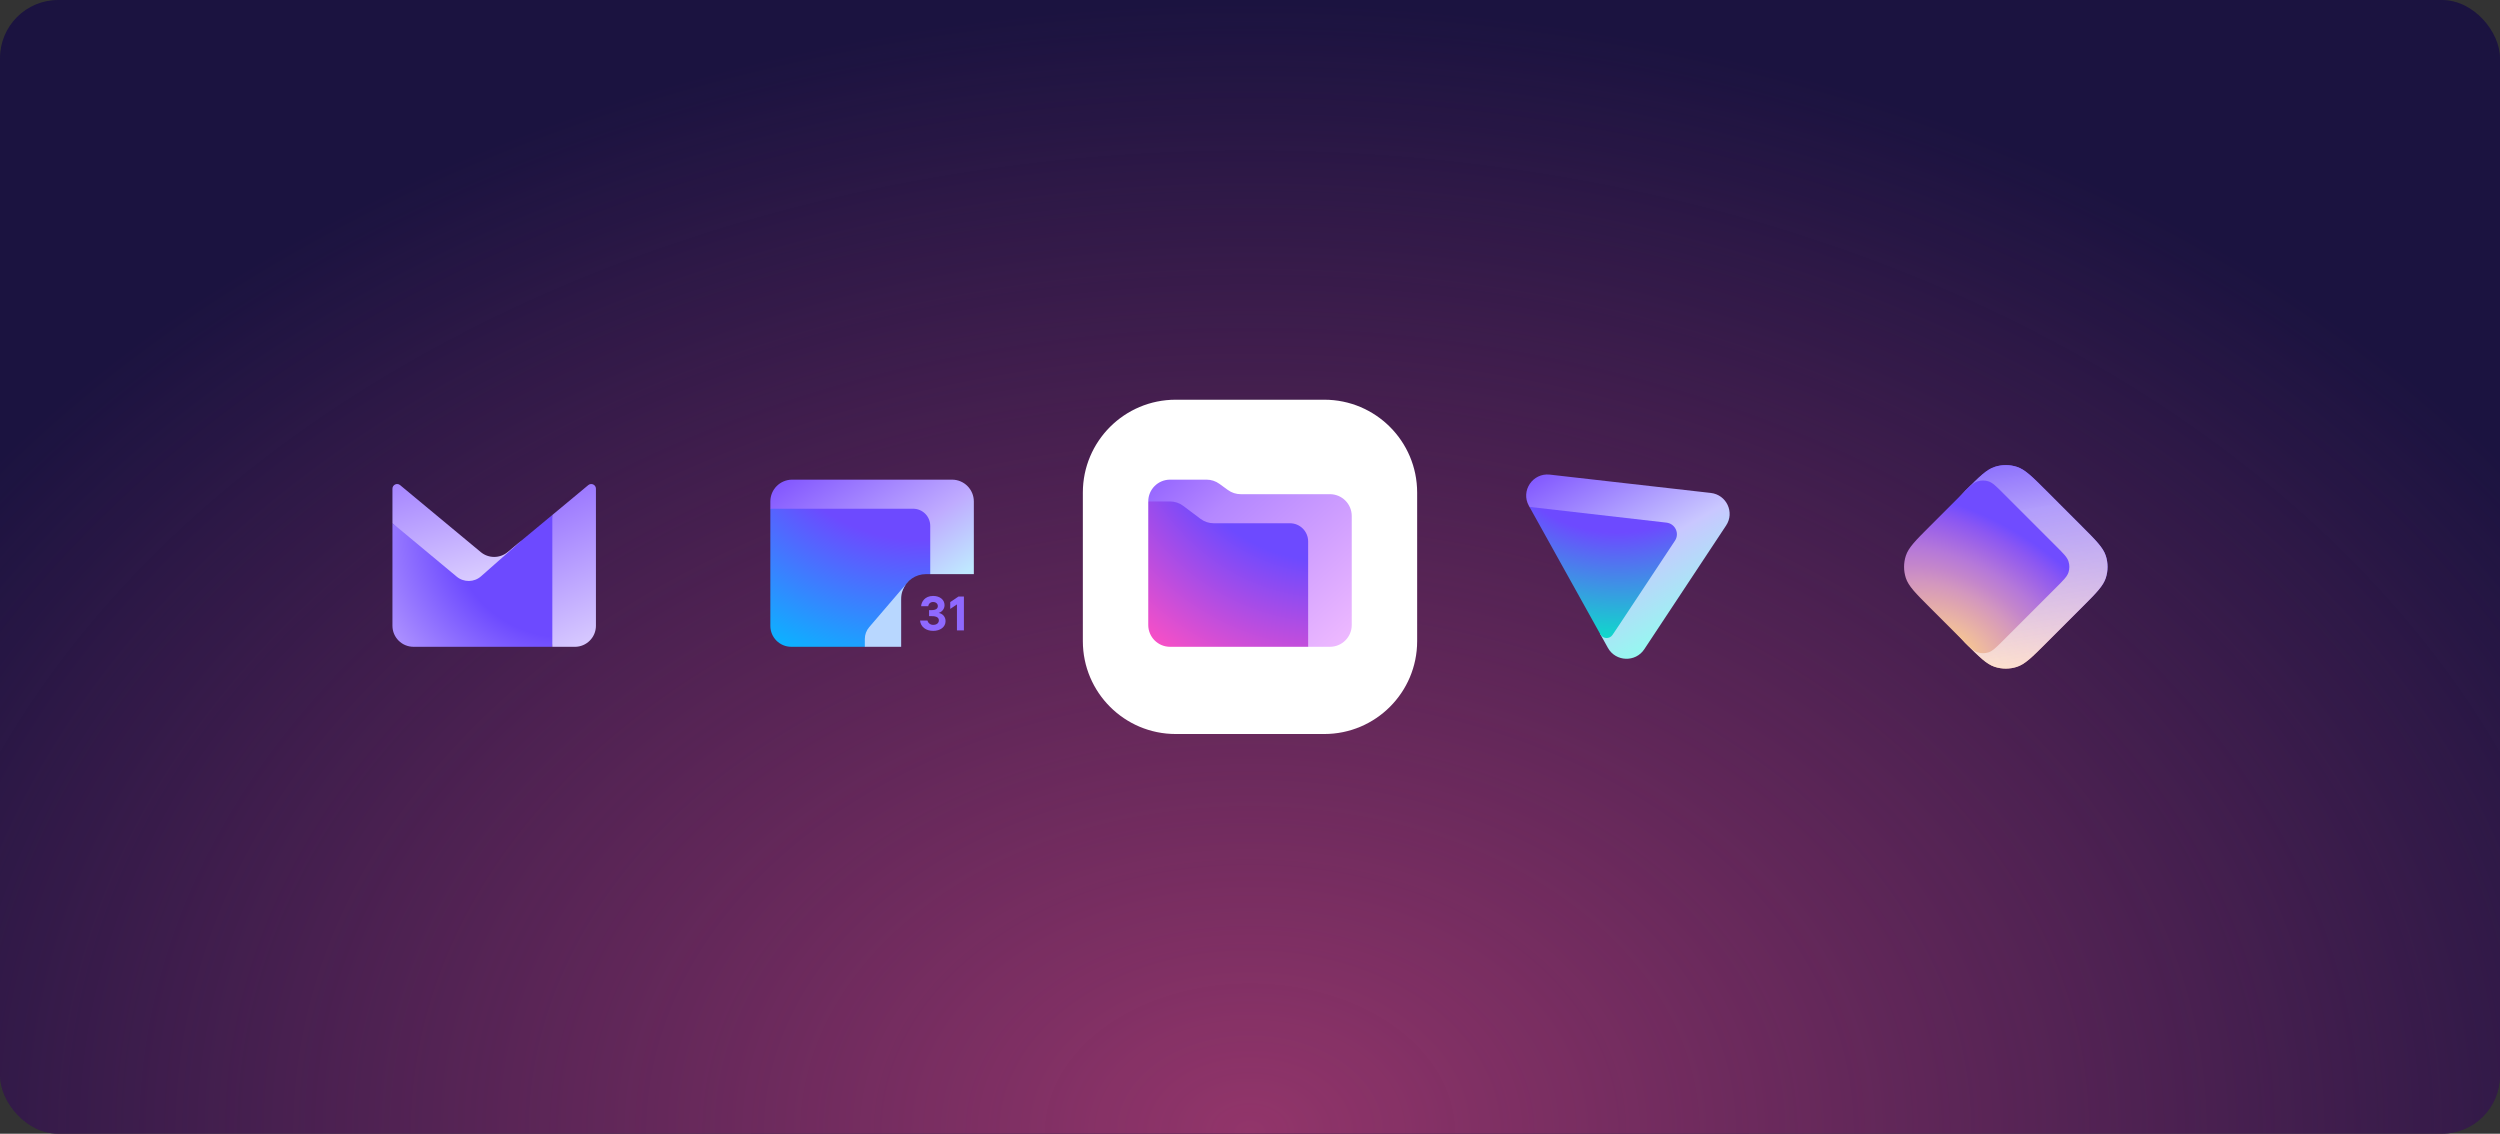 <svg width="344" height="156" viewBox="0 0 344 156" fill="none" xmlns="http://www.w3.org/2000/svg">
    <rect x="0" y="0" width="344" height="156" fill="#333333" stroke="none"/>
    <g clip-path="url(#clip0_31457_77961)">
        <rect width="344" height="156" rx="8" fill="#1B1340" />
        <rect width="344" height="156" rx="8" fill="url(#paint0_radial_31457_77961)" />
        <path
            d="M149 67.778C149 60.721 154.721 55 161.778 55H182.222C189.279 55 195 60.721 195 67.778V88.222C195 95.279 189.279 101 182.222 101H161.778C154.721 101 149 95.279 149 88.222V67.778Z"
            fill="white"
        />
        <path
            fill-rule="evenodd"
            clip-rule="evenodd"
            d="M71.78 74.362L71.782 74.364L64 83.002L54 71.994V67.246C54 66.701 54.636 66.403 55.055 66.751L66.15 75.965C67.222 76.856 68.778 76.856 69.851 75.965L71.78 74.362Z"
            fill="url(#paint1_linear_31457_77961)"
        />
        <path
            d="M76 70.856L71.78 74.36L71.782 74.361L66.194 79.297C65.243 80.138 63.82 80.159 62.843 79.347L54 71.992V86.103C54 87.702 55.297 88.999 56.897 88.999H76L78 79.927L76 70.856Z"
            fill="url(#paint2_radial_31457_77961)"
        />
        <path
            fill-rule="evenodd"
            clip-rule="evenodd"
            d="M76 70.862V89.002L79.103 89.002C80.703 89.002 82 87.705 82 86.105V67.246C82 66.701 81.365 66.403 80.945 66.751L76 70.862Z"
            fill="url(#paint3_linear_31457_77961)"
        />
        <path
            d="M109 66C107.343 66 106 67.343 106 69V70L107 71V88L127 78L128 79H134V69C134 67.343 132.657 66 131 66H109Z"
            fill="url(#paint4_linear_31457_77961)"
        />
        <path
            d="M125.643 70H106V86.119C106 87.71 107.29 89 108.881 89H119L124.251 81.123C124.759 79.878 125.982 79 127.41 79H128L128 72.357C128 71.055 126.945 70 125.643 70Z"
            fill="url(#paint5_radial_31457_77961)"
        />
        <path
            d="M119 88.999V87.923C119 87.326 119.213 86.749 119.602 86.296L124.655 80.399C124.759 80.256 124.875 80.121 125 79.996L124.655 80.399C124.243 80.963 124 81.657 124 82.409V88.999L119 88.999Z"
            fill="#B8D7FF"
        />
        <path
            d="M126.6 85.385H127.62C127.662 85.561 127.765 85.717 127.913 85.826C128.058 85.934 128.238 85.99 128.422 85.981C128.883 85.981 129.188 85.729 129.188 85.359C129.188 84.989 128.872 84.784 128.244 84.784H127.839V83.951H128.191C128.798 83.951 129.046 83.728 129.046 83.396C129.046 83.065 128.777 82.836 128.404 82.836C128.238 82.827 128.073 82.88 127.949 82.989C127.821 83.097 127.744 83.25 127.73 83.414H126.745C126.78 82.833 127.242 82 128.398 82C129.327 82 129.969 82.525 129.969 83.264C129.969 83.502 129.895 83.734 129.753 83.924C129.611 84.115 129.413 84.259 129.185 84.329V84.344C129.451 84.391 129.691 84.532 129.86 84.74C130.028 84.948 130.117 85.21 130.108 85.479C130.108 86.28 129.369 86.808 128.413 86.808C127.398 86.814 126.674 86.242 126.6 85.385Z"
            fill="#8F69FF"
        />
        <path
            d="M131.892 82.08H132.634V86.741H131.676V83.165L130.753 83.787V82.845L131.892 82.08Z"
            fill="#8F69FF"
        />
        <path
            d="M158 69L162 67L169 71H181V88L180 89H161C159.343 89 158 87.657 158 86V69Z"
            fill="url(#paint6_radial_31457_77961)"
        />
        <path
            fill-rule="evenodd"
            clip-rule="evenodd"
            d="M168.961 67.426C169.474 67.799 170.092 68 170.726 68L183 68C184.657 68 186 69.343 186 71V86C186 87.657 184.657 89 183 89H180V74.5C180 73.119 178.881 72 177.5 72H167C166.351 72 165.719 71.79 165.2 71.4L162.8 69.6C162.281 69.21 161.649 69 161 69L158 69C158 67.343 159.343 66 161 66H166.024C166.658 66 167.276 66.201 167.789 66.574L168.961 67.426Z"
            fill="url(#paint7_linear_31457_77961)"
        />
        <path
            fill-rule="evenodd"
            clip-rule="evenodd"
            d="M221.247 89.148C222.311 91.061 225.044 91.165 226.252 89.338L237.517 72.303C238.712 70.497 237.569 68.075 235.406 67.829L213.263 65.309C210.903 65.04 209.222 67.53 210.37 69.594L210.46 69.755L220.34 76.525L220.22 87.295L221.247 89.148Z"
            fill="url(#paint8_linear_31457_77961)"
        />
        <path
            d="M221.881 87.363L222.881 85.872L230.475 74.4C231.139 73.397 230.505 72.052 229.304 71.914L210.457 69.75L220.22 87.302C220.577 87.93 221.478 87.965 221.881 87.363Z"
            fill="url(#paint9_radial_31457_77961)"
        />
        <path
            d="M270.42 67.537C272.373 65.584 273.35 64.607 274.476 64.241C275.466 63.919 276.533 63.919 277.524 64.241C278.65 64.607 279.627 65.584 281.58 67.537L286.463 72.42C288.416 74.373 289.393 75.35 289.759 76.476C290.08 77.466 290.08 78.534 289.759 79.524C289.393 80.65 288.416 81.627 286.463 83.58L281.58 88.463C279.627 90.416 278.65 91.393 277.524 91.759C276.533 92.081 275.466 92.081 274.476 91.759C273.35 91.393 272.373 90.416 270.42 88.463L269.502 87.434C268.946 86.811 268.669 86.499 268.47 86.145C268.295 85.831 268.166 85.493 268.088 85.142C268 84.746 268 84.328 268 83.494L268 72.506C268 71.672 268 71.254 268.088 70.858C268.166 70.507 268.295 70.169 268.47 69.855C268.669 69.501 268.946 69.189 269.502 68.566L270.42 67.537Z"
            fill="url(#paint10_radial_31457_77961)"
        />
        <path
            d="M270.42 67.537C272.373 65.584 273.35 64.607 274.476 64.241C275.466 63.919 276.533 63.919 277.524 64.241C278.65 64.607 279.627 65.584 281.58 67.537L286.463 72.42C288.416 74.373 289.393 75.35 289.759 76.476C290.08 77.466 290.08 78.534 289.759 79.524C289.393 80.65 288.416 81.627 286.463 83.58L281.58 88.463C279.627 90.416 278.65 91.393 277.524 91.759C276.533 92.081 275.466 92.081 274.476 91.759C273.35 91.393 272.373 90.416 270.42 88.463L269.502 87.434C268.946 86.811 268.669 86.499 268.47 86.145C268.295 85.831 268.166 85.493 268.088 85.142C268 84.746 268 84.328 268 83.494L268 72.506C268 71.672 268 71.254 268.088 70.858C268.166 70.507 268.295 70.169 268.47 69.855C268.669 69.501 268.946 69.189 269.502 68.566L270.42 67.537Z"
            fill="url(#paint11_linear_31457_77961)"
        />
        <path
            d="M270.071 67.886C271.048 66.909 271.536 66.421 272.099 66.238C272.594 66.077 273.128 66.077 273.623 66.238C274.186 66.421 274.675 66.909 275.651 67.886L282.975 75.21C283.952 76.186 284.44 76.675 284.623 77.238C284.784 77.733 284.784 78.267 284.623 78.762C284.44 79.325 283.952 79.813 282.975 80.79L275.651 88.114C274.675 89.091 274.186 89.579 273.623 89.762C273.128 89.923 272.594 89.923 272.099 89.762C271.536 89.579 271.048 89.091 270.071 88.114L265.537 83.58C263.584 81.627 262.607 80.65 262.241 79.524C261.92 78.533 261.92 77.466 262.241 76.476C262.607 75.35 263.584 74.373 265.537 72.42L270.071 67.886Z"
            fill="url(#paint12_radial_31457_77961)"
        />
    </g>
    <defs>
        <radialGradient
            id="paint0_radial_31457_77961"
            cx="0"
            cy="0"
            r="1"
            gradientUnits="userSpaceOnUse"
            gradientTransform="translate(172 156) rotate(-90) scale(156 214.906)"
        >
            <stop stop-color="#92356A" />
            <stop offset="1" stop-color="#92356A" stop-opacity="0" />
        </radialGradient>
        <linearGradient
            id="paint1_linear_31457_77961"
            x1="64.507"
            y1="83.154"
            x2="55.116"
            y2="50.532"
            gradientUnits="userSpaceOnUse"
        >
            <stop stop-color="#E3D9FF" />
            <stop offset="1" stop-color="#7341FF" />
        </linearGradient>
        <radialGradient
            id="paint2_radial_31457_77961"
            cx="0"
            cy="0"
            r="1"
            gradientUnits="userSpaceOnUse"
            gradientTransform="translate(77.895 73.076) scale(27.988 26.381)"
        >
            <stop offset="0.556" stop-color="#6D4AFF" />
            <stop offset="0.994" stop-color="#AA8EFF" />
        </radialGradient>
        <linearGradient
            id="paint3_linear_31457_77961"
            x1="91.055"
            y1="103.524"
            x2="69.455"
            y2="56.927"
            gradientUnits="userSpaceOnUse"
        >
            <stop offset="0.271" stop-color="#E3D9FF" />
            <stop offset="1" stop-color="#7341FF" />
        </linearGradient>
        <linearGradient
            id="paint4_linear_31457_77961"
            x1="129.522"
            y1="81.036"
            x2="113.191"
            y2="57.308"
            gradientUnits="userSpaceOnUse"
        >
            <stop stop-color="#BFE8FF" />
            <stop offset="0.307" stop-color="#BFABFF" />
            <stop offset="1" stop-color="#7341FF" />
        </linearGradient>
        <radialGradient
            id="paint5_radial_31457_77961"
            cx="0"
            cy="0"
            r="1"
            gradientUnits="userSpaceOnUse"
            gradientTransform="translate(127.159 54.149) scale(44.918 40.141)"
        >
            <stop offset="0.503" stop-color="#6D4AFF" />
            <stop offset="0.994" stop-color="#06B8FF" />
        </radialGradient>
        <radialGradient
            id="paint6_radial_31457_77961"
            cx="0"
            cy="0"
            r="1"
            gradientUnits="userSpaceOnUse"
            gradientTransform="translate(182.926 51.886) scale(42.918 45.552)"
        >
            <stop offset="0.556" stop-color="#6D4AFF" />
            <stop offset="1" stop-color="#FF50C3" />
        </radialGradient>
        <linearGradient
            id="paint7_linear_31457_77961"
            x1="157.631"
            y1="53.997"
            x2="192.345"
            y2="92.431"
            gradientUnits="userSpaceOnUse"
        >
            <stop stop-color="#7341FF" />
            <stop offset="0.359" stop-color="#B487FF" />
            <stop offset="1" stop-color="#FFC8FF" />
        </linearGradient>
        <linearGradient
            id="paint8_linear_31457_77961"
            x1="235.32"
            y1="89.147"
            x2="217.303"
            y2="58.077"
            gradientUnits="userSpaceOnUse"
        >
            <stop offset="0.066" stop-color="#8EFFEE" />
            <stop offset="0.45" stop-color="#C9C7FF" />
            <stop offset="1" stop-color="#7341FF" />
        </linearGradient>
        <radialGradient
            id="paint9_radial_31457_77961"
            cx="0"
            cy="0"
            r="1"
            gradientUnits="userSpaceOnUse"
            gradientTransform="translate(221.907 61.715) rotate(93.755) scale(28.588 36.867)"
        >
            <stop offset="0.403" stop-color="#6D4AFF" />
            <stop offset="0.994" stop-color="#00F0C3" />
        </radialGradient>
        <radialGradient
            id="paint10_radial_31457_77961"
            cx="0"
            cy="0"
            r="1"
            gradientUnits="userSpaceOnUse"
            gradientTransform="translate(270.45 92.546) rotate(-58.142) scale(23.373 36.551)"
        >
            <stop stop-color="#FFD580" />
            <stop offset="0.094" stop-color="#F6C592" />
            <stop offset="0.205" stop-color="#EBB6A2" />
            <stop offset="0.324" stop-color="#DFA5AF" />
            <stop offset="0.429" stop-color="#D397BE" />
            <stop offset="0.534" stop-color="#C486CB" />
            <stop offset="0.649" stop-color="#B578D9" />
            <stop offset="0.771" stop-color="#A166E5" />
            <stop offset="0.891" stop-color="#8B57F2" />
            <stop offset="1" stop-color="#704CFF" />
        </radialGradient>
        <linearGradient
            id="paint11_linear_31457_77961"
            x1="269.486"
            y1="58.44"
            x2="274.931"
            y2="91.678"
            gradientUnits="userSpaceOnUse"
        >
            <stop stop-color="#6D4AFF" />
            <stop offset="0.392" stop-color="#B39FFB" stop-opacity="0.978" />
            <stop offset="1" stop-color="#FFE8DB" stop-opacity="0.8" />
        </linearGradient>
        <radialGradient
            id="paint12_radial_31457_77961"
            cx="0"
            cy="0"
            r="1"
            gradientUnits="userSpaceOnUse"
            gradientTransform="translate(268.397 89.7) rotate(-58.142) scale(18.8 29.4)"
        >
            <stop stop-color="#FFD580" />
            <stop offset="0.094" stop-color="#F6C592" />
            <stop offset="0.205" stop-color="#EBB6A2" />
            <stop offset="0.324" stop-color="#DFA5AF" />
            <stop offset="0.429" stop-color="#D397BE" />
            <stop offset="0.534" stop-color="#C486CB" />
            <stop offset="0.649" stop-color="#B578D9" />
            <stop offset="0.771" stop-color="#A166E5" />
            <stop offset="0.891" stop-color="#8B57F2" />
            <stop offset="1" stop-color="#704CFF" />
        </radialGradient>
        <clipPath id="clip0_31457_77961">
            <rect width="344" height="156" rx="8" fill="white" />
        </clipPath>
    </defs>
</svg>
